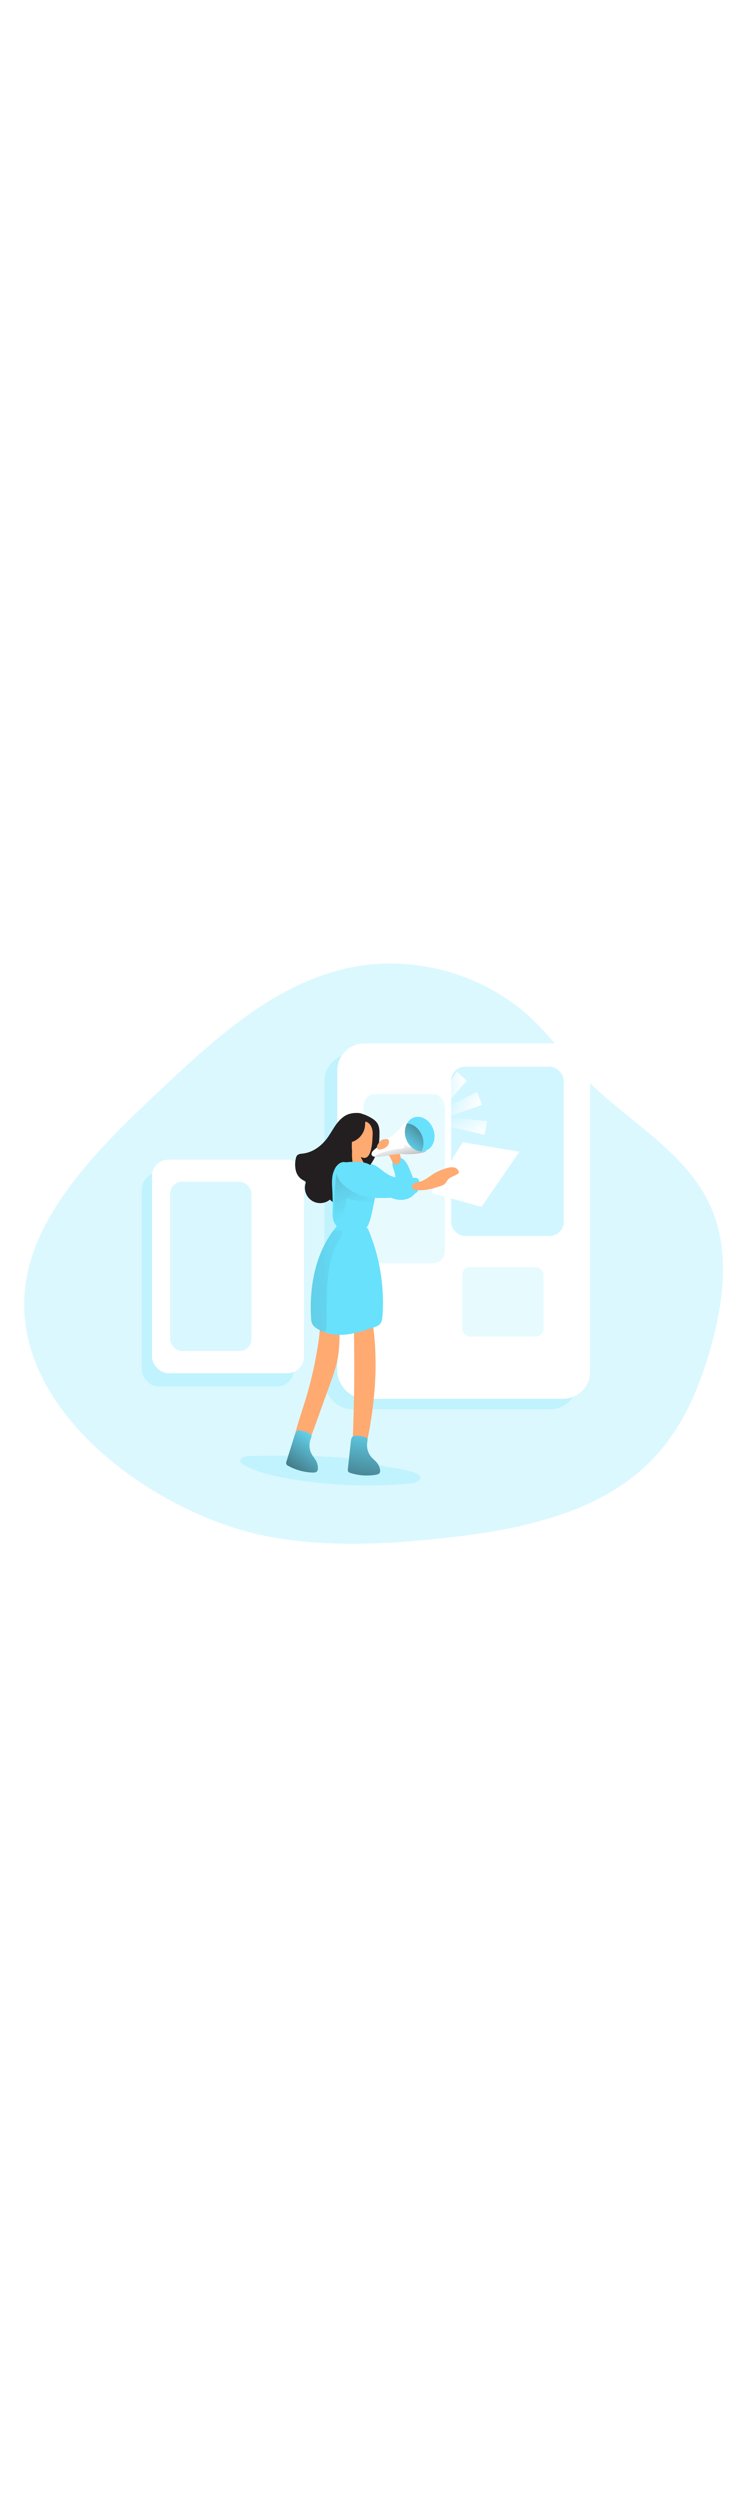 <svg id="_0186_marketing_2" xmlns="http://www.w3.org/2000/svg" xmlns:xlink="http://www.w3.org/1999/xlink" viewBox="0 0 500 500" data-imageid="marketing-2-67" imageName="Marketing 2" class="illustrations_image" style="width: 151px;"><defs><style>.cls-1_marketing-2-67{fill:url(#linear-gradient);}.cls-1_marketing-2-67,.cls-2_marketing-2-67,.cls-3_marketing-2-67,.cls-4_marketing-2-67,.cls-5_marketing-2-67,.cls-6_marketing-2-67,.cls-7_marketing-2-67,.cls-8_marketing-2-67,.cls-9_marketing-2-67,.cls-10_marketing-2-67,.cls-11_marketing-2-67,.cls-12_marketing-2-67,.cls-13_marketing-2-67,.cls-14_marketing-2-67,.cls-15_marketing-2-67,.cls-16_marketing-2-67,.cls-17_marketing-2-67,.cls-18_marketing-2-67{stroke-width:0px;}.cls-2_marketing-2-67{fill:url(#linear-gradient-10-marketing-2-67);}.cls-3_marketing-2-67{opacity:.3;}.cls-3_marketing-2-67,.cls-4_marketing-2-67,.cls-13_marketing-2-67,.cls-17_marketing-2-67,.cls-18_marketing-2-67{fill:#68e1fd;}.cls-3_marketing-2-67,.cls-4_marketing-2-67,.cls-13_marketing-2-67,.cls-18_marketing-2-67{isolation:isolate;}.cls-4_marketing-2-67{opacity:.16;}.cls-5_marketing-2-67{fill:url(#linear-gradient-4-marketing-2-67);}.cls-6_marketing-2-67{fill:url(#linear-gradient-2-marketing-2-67);}.cls-7_marketing-2-67{fill:url(#linear-gradient-3-marketing-2-67);}.cls-8_marketing-2-67{fill:url(#linear-gradient-8-marketing-2-67);}.cls-9_marketing-2-67{fill:url(#linear-gradient-9-marketing-2-67);}.cls-10_marketing-2-67{fill:url(#linear-gradient-7-marketing-2-67);}.cls-11_marketing-2-67{fill:url(#linear-gradient-5-marketing-2-67);}.cls-12_marketing-2-67{fill:url(#linear-gradient-6-marketing-2-67);}.cls-13_marketing-2-67{opacity:.24;}.cls-14_marketing-2-67{fill:#231f20;}.cls-15_marketing-2-67{fill:#fff;}.cls-16_marketing-2-67{fill:#ffaa71;}.cls-18_marketing-2-67{opacity:.25;}</style><linearGradient id="linear-gradient-marketing-2-67" x1="740.08" y1="2065.21" x2="713.46" y2="2007.52" gradientTransform="translate(-477.98 2261.41) scale(1 -1)" gradientUnits="userSpaceOnUse"><stop offset="0" stop-color="#231f20" stop-opacity="0"/><stop offset="1" stop-color="#231f20"/></linearGradient><linearGradient id="linear-gradient-2-marketing-2-67" x1="714.29" y1="2036.71" x2="638.92" y2="2196.19" gradientTransform="translate(-477.98 2261.41) scale(1 -1)" gradientUnits="userSpaceOnUse"><stop offset="0" stop-color="#231f20" stop-opacity="0"/><stop offset="1" stop-color="#231f20"/></linearGradient><linearGradient id="linear-gradient-3-marketing-2-67" x1="741.89" y1="2081.23" x2="748.81" y2="2050.47" xlink:href="#linear-gradient-marketing-2-67"/><linearGradient id="linear-gradient-4-marketing-2-67" x1="745.26" y1="2077.99" x2="771.79" y2="2107.86" xlink:href="#linear-gradient-marketing-2-67"/><linearGradient id="linear-gradient-5-marketing-2-67" x1="689.9" y1="1890.34" x2="656.71" y2="1844.04" xlink:href="#linear-gradient-marketing-2-67"/><linearGradient id="linear-gradient-6-marketing-2-67" x1="724.69" y1="1898.8" x2="709.25" y2="1819.58" xlink:href="#linear-gradient-marketing-2-67"/><linearGradient id="linear-gradient-7-marketing-2-67" x1="718.41" y1="1992.42" x2="335.27" y2="1966.95" xlink:href="#linear-gradient-marketing-2-67"/><linearGradient id="linear-gradient-8-marketing-2-67" x1="760.59" y1="2129.41" x2="780.01" y2="2129.41" gradientTransform="translate(-471 2272.74) scale(1 -1)" gradientUnits="userSpaceOnUse"><stop offset="0" stop-color="#fff" stop-opacity="0"/><stop offset=".95" stop-color="#fff"/></linearGradient><linearGradient id="linear-gradient-9-marketing-2-67" x1="-26.86" y1="2086.09" x2="-5.85" y2="2086.09" gradientTransform="translate(-638.67 2013.04) rotate(27.42) scale(1 -1)" xlink:href="#linear-gradient-8-marketing-2-67"/><linearGradient id="linear-gradient-10-marketing-2-67" x1="-818.77" y1="1588.77" x2="-797.77" y2="1588.77" gradientTransform="translate(-654.33 1665.87) rotate(59.75) scale(1 -1)" xlink:href="#linear-gradient-8-marketing-2-67"/></defs><path id="background_marketing-2-67" class="cls-13_marketing-2-67 targetColor" d="M178.62,439.92c38.16,7.06,77.47,4.99,116.08.76,50.44-5.5,104.29-16.66,138.66-53.38,19.37-20.73,30.52-47.7,37.94-74.91,8.19-30.15,12.04-63.28-.92-91.75-16.62-36.53-56.21-56.6-84.15-85.71-11.44-11.91-21.02-25.49-32.88-36.99-30.75-29.76-76.74-43.43-119.1-35.44-49.64,9.37-89.23,44.97-125.77,79.32-22.5,21.14-45.03,42.51-63.22,67.36-11.58,15.82-21.38,33.23-26.14,52.16-22.51,88.83,81.63,164.18,159.5,178.57Z" style="fill: rgb(104, 225, 253);"/><g id="screen_2_marketing-2-67"><rect class="cls-13_marketing-2-67 targetColor" x="214.87" y="120.12" width="167.45" height="235.36" rx="18.04" ry="18.04" style="fill: rgb(104, 225, 253);"/><rect class="cls-15_marketing-2-67" x="223.36" y="113.18" width="167.45" height="235.36" rx="18.04" ry="18.04"/><rect class="cls-3_marketing-2-67 targetColor" x="298.72" y="128.61" width="74.6" height="112.15" rx="9.36" ry="9.36" style="fill: rgb(104, 225, 253);"/><rect class="cls-4_marketing-2-67 targetColor" x="240.8" y="146.62" width="53.81" height="112.15" rx="7.95" ry="7.95" style="fill: rgb(104, 225, 253);"/><rect class="cls-4_marketing-2-67 targetColor" x="306.13" y="261.34" width="53.81" height="45.97" rx="5.09" ry="5.09" style="fill: rgb(104, 225, 253);"/></g><g id="screen_1_marketing-2-67"><rect class="cls-13_marketing-2-67 targetColor" x="93.97" y="198.88" width="100.62" height="141.43" rx="10.84" ry="10.84" style="fill: rgb(104, 225, 253);"/><rect class="cls-15_marketing-2-67" x="100.66" y="190.14" width="100.62" height="141.43" rx="10.84" ry="10.84"/><rect class="cls-18_marketing-2-67 targetColor" x="112.69" y="204.75" width="53.81" height="112.15" rx="7.95" ry="7.95" style="fill: rgb(104, 225, 253);"/></g><g id="character_marketing-2-67"><path class="cls-13_marketing-2-67 targetColor" d="M164.31,386.52c-2.59.06-6.19,1.74-5.01,4.02.37.56.88,1.02,1.49,1.32,8.25,4.9,17.75,7.17,27.17,8.94,27.47,5.09,55.52,6.39,83.34,3.85,1.91-.17,3.93-.41,5.45-1.58,8.31-6.42-18.93-8.99-22.17-9.8-6.77-1.69-13.02-4.17-20.01-4.96-23.12-2.62-47.04-2.42-70.27-1.8Z" style="fill: rgb(104, 225, 253);"/><polygon class="cls-15_marketing-2-67" points="306.5 178.58 343.93 184.94 318.86 221.4 285.48 212.15 306.5 178.58"/><path class="cls-16_marketing-2-67" d="M202,350.2c-3.44,11.11-7.69,22.14-8.51,33.74-.14,1.15-.07,2.31.2,3.44,1.11,3.82,5.76,5.12,9.68,5.8,1.88.33,4.33.39,5.13-1.34s-.87-3.63-2.54-4.62-3.68-2.03-3.95-3.94c-.18-1.22.44-2.39,1.01-3.48,2.59-4.95,4.47-10.21,6.36-15.47l9.57-26.71c1.76-4.57,3.21-9.26,4.34-14.03,1.56-7.28,1.64-14.79,1.62-22.24,0-4.02-.08-8.19-1.83-11.82-1.14-2.37-3.27-4.61-5.81-5.44-3.66-1.2-3.78-.12-4.13,3.04-.85,7.07-.98,14.22-1.93,21.32-1.9,14.15-4.98,28.11-9.21,41.74Z"/><path class="cls-16_marketing-2-67" d="M233.96,288.19c1.17,34.22.79,68.45-1.13,102.69-.14.93-.01,1.89.38,2.75.69,1.23,2.31,1.58,3.73,1.7,2.82.25,5.67.1,8.45-.45.9-.08,1.73-.5,2.32-1.18.76-1.12,0-2.72-1.09-3.49s-2.5-1.01-3.74-1.53c-.6-.2-1.13-.59-1.49-1.11-.49-.8-.29-1.83-.07-2.75,6.82-29.02,9.82-59.27,5.16-88.72-.56-3.55-2.16-7.94-5.76-8.07-2.9-.11-4.92,2.75-6.37,5.25"/><path class="cls-17_marketing-2-67 targetColor" d="M254.73,198.51c2.17,1.48,4.46,2.95,7.06,3.3.15-2.25-.97-4.36-1.59-6.53s-.53-4.91,1.34-6.19c2.15-1.44,5.11.07,6.75,2.06s2.69,4.59,3.67,7.08l3.1,7.88c.48,1.02.75,2.12.82,3.25-.08,1.37-.62,2.67-1.53,3.69-3.1,3.73-8.73,4.53-13.36,3.07s-8.4-4.72-11.88-8.12c-2.59-2.55-9.57-9.27-6.51-13.34,3.32-4.39,9.33,1.95,12.13,3.86Z" style="fill: rgb(104, 225, 253);"/><path class="cls-1_marketing-2-67" d="M254.73,198.51c2.17,1.48,4.46,2.95,7.06,3.3.15-2.25-.97-4.36-1.59-6.53s-.53-4.91,1.34-6.19c2.15-1.44,5.11.07,6.75,2.06s2.69,4.59,3.67,7.08l3.1,7.88c.48,1.02.75,2.12.82,3.25-.08,1.37-.62,2.67-1.53,3.69-3.1,3.73-8.73,4.53-13.36,3.07s-8.4-4.72-11.88-8.12c-2.59-2.55-9.57-9.27-6.51-13.34,3.32-4.39,9.33,1.95,12.13,3.86Z"/><path class="cls-16_marketing-2-67" d="M251.37,181.24c.48,2.15,1.94,3.94,3.95,4.85.51.2,1,.42,1.47.69.91.67,1.6,1.6,1.99,2.67.38,1.07.94,2.06,1.65,2.94.75.88,1.98,1.2,3.06.79.47-.26.85-.65,1.11-1.13.73-1.41.91-3.04.52-4.58-.4-1.52-.96-2.99-1.69-4.39-.76-1.62-1.53-3.31-2.82-4.55-2.65-2.58-10.34-2.5-9.23,2.72Z"/><path class="cls-14_marketing-2-67" d="M242.27,163.54c.19-1.4-.51-2.77-1.76-3.44-1.24-.63-2.61-.92-4-.86-1.86-.07-3.72.18-5.5.73-3.44,1.15-6.19,3.84-8.32,6.78s-3.82,6.19-5.98,9.12c-3.9,5.29-9.63,9.53-16.18,10.25-1.38.15-2.87.23-3.77,1.24-.5.64-.81,1.41-.89,2.22-.6,2.7-.56,5.51.13,8.19.72,2.7,2.57,4.96,5.09,6.19.5.22,1.09.45,1.28.96.1.42.07.87-.11,1.27-.4,1.44-.46,2.96-.19,4.43,1,5.51,6.28,9.16,11.79,8.16,1.72-.31,3.34-1.07,4.68-2.19,3.44,4,9.47,4.45,13.46,1.01,1.25-1.08,2.2-2.46,2.76-4.02.73-2.06.74-4.26,1.29-6.36,1.38-5.19,5.65-8.94,8.88-13.23,2.82-3.66,4.77-7.91,5.69-12.43.45-2.62.68-5.27.69-7.92.05-2.48,0-5.1-1.22-7.25-1.22-2.15-3.39-3.44-5.5-4.59-2.48-1.31-5.24-2.5-8.01-2.03"/><path class="cls-16_marketing-2-67" d="M233.17,184.62c-.13,2.03-.08,4.06.17,6.07.14,1.78.65,3.52,1.51,5.09.88,1.59,2.44,2.67,4.24,2.94,1.41.13,2.8-.38,3.8-1.38.98-.99-4.93-9.53-3.69-8.89,7.57,3.86,7.43-12.92,7.57-14.78.19-2.09-.24-4.18-1.24-6.02-1.05-1.85-3.01-2.99-5.14-2.98-1.84.19-3.49,1.2-4.5,2.75-.99,1.54-1.66,3.26-1.98,5.06-.78,3.53-1.07,7.15-.86,10.76"/><path class="cls-17_marketing-2-67 targetColor" d="M230.71,192.89c-1.34-1.38-3.62-1.46-5.34-.6-1.68.96-3,2.44-3.76,4.22-.7,1.43-1.19,2.95-1.46,4.51-.33,2.48-.39,4.99-.17,7.48.24,4.94.44,9.88.3,14.82-.06,2.26-.2,4.56.41,6.73,1.01,3.6,4.04,6.44,7.57,7.78,3.56,1.23,7.4,1.4,11.06.49.55-.09,1.08-.29,1.55-.58.39-.3.73-.66,1-1.07.8-1.11,1.49-2.29,2.06-3.52,1.34-2.9,2.02-6.06,2.68-9.19,1.46-6.83,2.92-13.76,2.91-20.72,0-2.17-.17-4.42-1.21-6.33-1.21-2.05-3.13-3.58-5.39-4.31-2.25-.72-4.6-1.06-6.95-1.02-3.13-.05-6.26.17-9.36.65" style="fill: rgb(104, 225, 253);"/><path class="cls-6_marketing-2-67" d="M247.66,219.19s-16.59-2.21-17.55-3.57-3.28,19.09-3.28,19.09c0,0-5.21.96-5.41-2.9s-.12-33.65,2.84-37.27c2.96-3.62.63,9.88,14.14,11.42,13.51,1.55,9.84,9.06,9.84,9.06l-.58,4.15Z"/><path class="cls-17_marketing-2-67 targetColor" d="M243.74,214.91c7.39,1.61,29.88.25,32.6-3.44.78-1.04,1.23-3.12,1.31-4.42s.14-2.75-.45-3.74c-.73-1.25-2.06-1.2-3.22-1.06-7.06.77-14.16,1.02-21.25.77-4.73-.12-9.63-.39-13.95-3.05-2.36-1.45-4.49-3.56-6.82-5.1-2.33-1.54-5.39-2.65-7.7-.36-1.86,1.83-1.84,4.62-.69,7.13,2.72,5.78,8.94,9.26,13.41,11.4,2.92,1.43,3.72,1.2,6.75,1.86Z" style="fill: rgb(104, 225, 253);"/><path class="cls-16_marketing-2-67" d="M273.22,209.55c5.84,2.06,12.46.06,18.36-1.83,1.14-.29,2.21-.84,3.1-1.6.83-.82,1.29-1.94,2.06-2.81,1.68-1.89,4.49-2.28,6.49-3.82.23-.15.42-.37.54-.62.11-.31.11-.65,0-.96-.53-1.41-1.78-2.42-3.27-2.63-1.47-.19-2.95-.06-4.36.4-3.5.93-6.82,2.4-9.86,4.37-2.65,1.72-5.14,3.84-8.18,4.68-1.82.5-4.03.69-5.01,2.29-.02,0-.89,2.2.12,2.55Z"/><path class="cls-17_marketing-2-67 targetColor" d="M253.32,293.63c-.14,1.81-.33,3.7-1.45,5.12s-2.96,2.06-4.68,2.63c-6.19,2.06-12.53,4.13-19.08,4.68-4.76.48-9.57-.17-14.04-1.89-1.67-.66-3.25-1.51-4.72-2.54-1.02-.65-1.87-1.54-2.49-2.58-.56-1.24-.85-2.59-.85-3.95-1.2-20.22,2.55-41.58,14.53-57.72.85-1.15,1.73-2.25,2.66-3.34,6.63,1.12,13.65.98,20.37,1.59,7.8,18.29,11.14,38.16,9.76,57.99Z" style="fill: rgb(104, 225, 253);"/><path class="cls-14_marketing-2-67" d="M241.8,166.46c0,6.95-5.64,12.58-12.6,12.58-.6,0-1.19-.04-1.79-.13-.44.01-.83-.31-.91-.74-1.31-3.76.47-7.94,2.96-11.05,1.25-1.67,2.86-3.04,4.72-3.99,1.5-.64,3.09-1.04,4.71-1.17.96-.1,2.67-.19,3.18.86.42.87-.28,2.66-.28,3.64Z"/><path class="cls-15_marketing-2-67" d="M284.13,182.93c-.14.8-.93,1.45-2.14,1.95-3.62,1.59-11.05,1.92-15.32,1.62-5.7-.39-14.2,2.11-17.19,1.92-.35-.02-.69-.06-1.04-.11-2.19-.33-2.88-1.29-2.06-3.15.96-2.14,17.08-12.94,18.72-15.92s8-6.66,8-6.66c0,0,11.61,17.08,11.03,20.37Z"/><path class="cls-7_marketing-2-67" d="M282.02,184.85h0c-3.62,1.59-11.05,1.92-15.32,1.62-5.7-.39-14.2,2.11-17.19,1.92-.35-.02-.69-.06-1.04-.11-.25-.52.41-1.09.98-1.38,5.12-2.29,10.6-3.66,16.2-4.06.94-.06,2.11-.36,2.19-1.26,0-.63-.47-1.42.06-1.78.08,0,2,1.53,2.25,1.64.58.32,1.23.49,1.89.47,1.86.14,3.07.98,4.85,1.48,1.59.44,3.37,0,4.88.69.14.05.27.14.35.27.04.17,0,.36-.1.5Z"/><path class="cls-17_marketing-2-67 targetColor" d="M281.88,184.27c-.87.3-1.79.46-2.71.47-4.2,0-8.41-3.29-10.19-8.25-1.31-3.36-1.1-7.12.57-10.32.94-1.83,2.54-3.24,4.47-3.94,4.96-1.75,10.74,1.73,12.94,7.81s-.08,12.46-5.08,14.24Z" style="fill: rgb(104, 225, 253);"/><path class="cls-5_marketing-2-67" d="M279.17,184.74c-4.2,0-8.41-3.29-10.19-8.25-1.31-3.36-1.1-7.12.57-10.32,4.13.19,8.25,3.48,10.03,8.39,1.26,3.31,1.12,6.99-.41,10.18Z"/><path class="cls-16_marketing-2-67" d="M255.23,176.55c-.54,0-1.07.08-1.59.23-1.62.51-2.75,1.97-3.55,3.49-.23.41-.39.86-.46,1.32-.18.84.36,1.67,1.2,1.85.1.02.19.03.29.03.44.02.88-.02,1.31-.14,1.33-.26,2.57-.85,3.61-1.72,1.04-.89,1.62-2.21,1.56-3.58-.02-.31-.11-.61-.26-.88-.43-.7-1.4-.64-2.11-.62Z"/><path class="cls-17_marketing-2-67 targetColor" d="M198.94,369.47c-.58-.13-1.19-.11-1.76.06-1.08.41-1.55,1.65-1.91,2.75l-5.5,17.57c-.3.65-.33,1.39-.09,2.06.28.43.67.77,1.13.98,5.01,2.77,10.6,4.31,16.32,4.49,1,0,2.15-.04,2.8-.8.4-.55.61-1.21.58-1.89.07-1.67-.29-3.33-1.05-4.81-.82-1.62-2.06-2.99-2.98-4.57-1.78-3.22-2-7.07-.62-10.48.78-1.96.78-2.43-1.22-3.48-1.79-.93-3.73-1.56-5.72-1.86Z" style="fill: rgb(104, 225, 253);"/><path class="cls-17_marketing-2-67 targetColor" d="M235.44,373.03c-.6-.02-1.19.12-1.71.4-.98.61-1.2,1.91-1.33,3.07l-2,18.32c-.17.7-.06,1.44.32,2.06.35.37.8.62,1.3.74,5.45,1.74,11.24,2.16,16.88,1.22,1-.17,2.1-.46,2.59-1.33.29-.61.36-1.31.21-1.97-.26-1.65-.94-3.21-1.97-4.53-1.13-1.43-2.63-2.52-3.82-3.9-2.37-2.81-3.34-6.55-2.65-10.16.38-2.06.3-2.54-1.87-3.18-1.93-.56-3.93-.81-5.94-.74Z" style="fill: rgb(104, 225, 253);"/><path class="cls-11_marketing-2-67" d="M198.94,369.47c-.58-.13-1.19-.11-1.76.06-1.08.41-1.55,1.65-1.91,2.75l-5.5,17.57c-.3.65-.33,1.39-.09,2.06.28.43.67.77,1.13.98,5.01,2.77,10.6,4.31,16.32,4.49,1,0,2.15-.04,2.8-.8.4-.55.61-1.21.58-1.89.07-1.67-.29-3.33-1.05-4.81-.82-1.62-2.06-2.99-2.98-4.57-1.78-3.22-2-7.07-.62-10.48.78-1.96.78-2.43-1.22-3.48-1.79-.93-3.73-1.56-5.72-1.86Z"/><path class="cls-12_marketing-2-67" d="M235.44,373.03c-.6-.02-1.19.12-1.71.4-.98.61-1.2,1.91-1.33,3.07l-2,18.32c-.17.7-.06,1.44.32,2.06.35.37.8.62,1.3.74,5.45,1.74,11.24,2.16,16.88,1.22,1-.17,2.1-.46,2.59-1.33.29-.61.36-1.31.21-1.97-.26-1.65-.94-3.21-1.97-4.53-1.13-1.43-2.63-2.52-3.82-3.9-2.37-2.81-3.34-6.55-2.65-10.16.38-2.06.3-2.54-1.87-3.18-1.93-.56-3.93-.81-5.94-.74Z"/><path class="cls-10_marketing-2-67" d="M222.33,247.23c-2.9,6.63-4.41,13.84-5.18,21.02-1.18,11.32-.55,22.7-1.04,34.07.02.49-.12.98-.41,1.38-.31.29-.72.46-1.15.46-.15.03-.31.05-.47.06-1.67-.66-3.25-1.51-4.72-2.54-1.02-.65-1.87-1.54-2.49-2.58-.56-1.24-.85-2.59-.85-3.95-1.2-20.22,2.55-41.58,14.53-57.72,2.47-.82,5.34-1.51,6.14.69.63,1.84-3.59,7.32-4.36,9.13Z"/><polygon class="cls-8_marketing-2-67" points="289.59 151.61 302.6 131.83 309.01 137.91 294.45 154.85 289.59 151.61"/><polygon class="cls-9_marketing-2-67" points="294.39 156.19 315.86 145.35 319.26 153.87 297.59 161.44 294.39 156.19"/><polygon class="cls-2_marketing-2-67" points="298.58 162.32 322.52 164.64 320.83 173.66 298.47 168.46 298.58 162.32"/></g></svg>